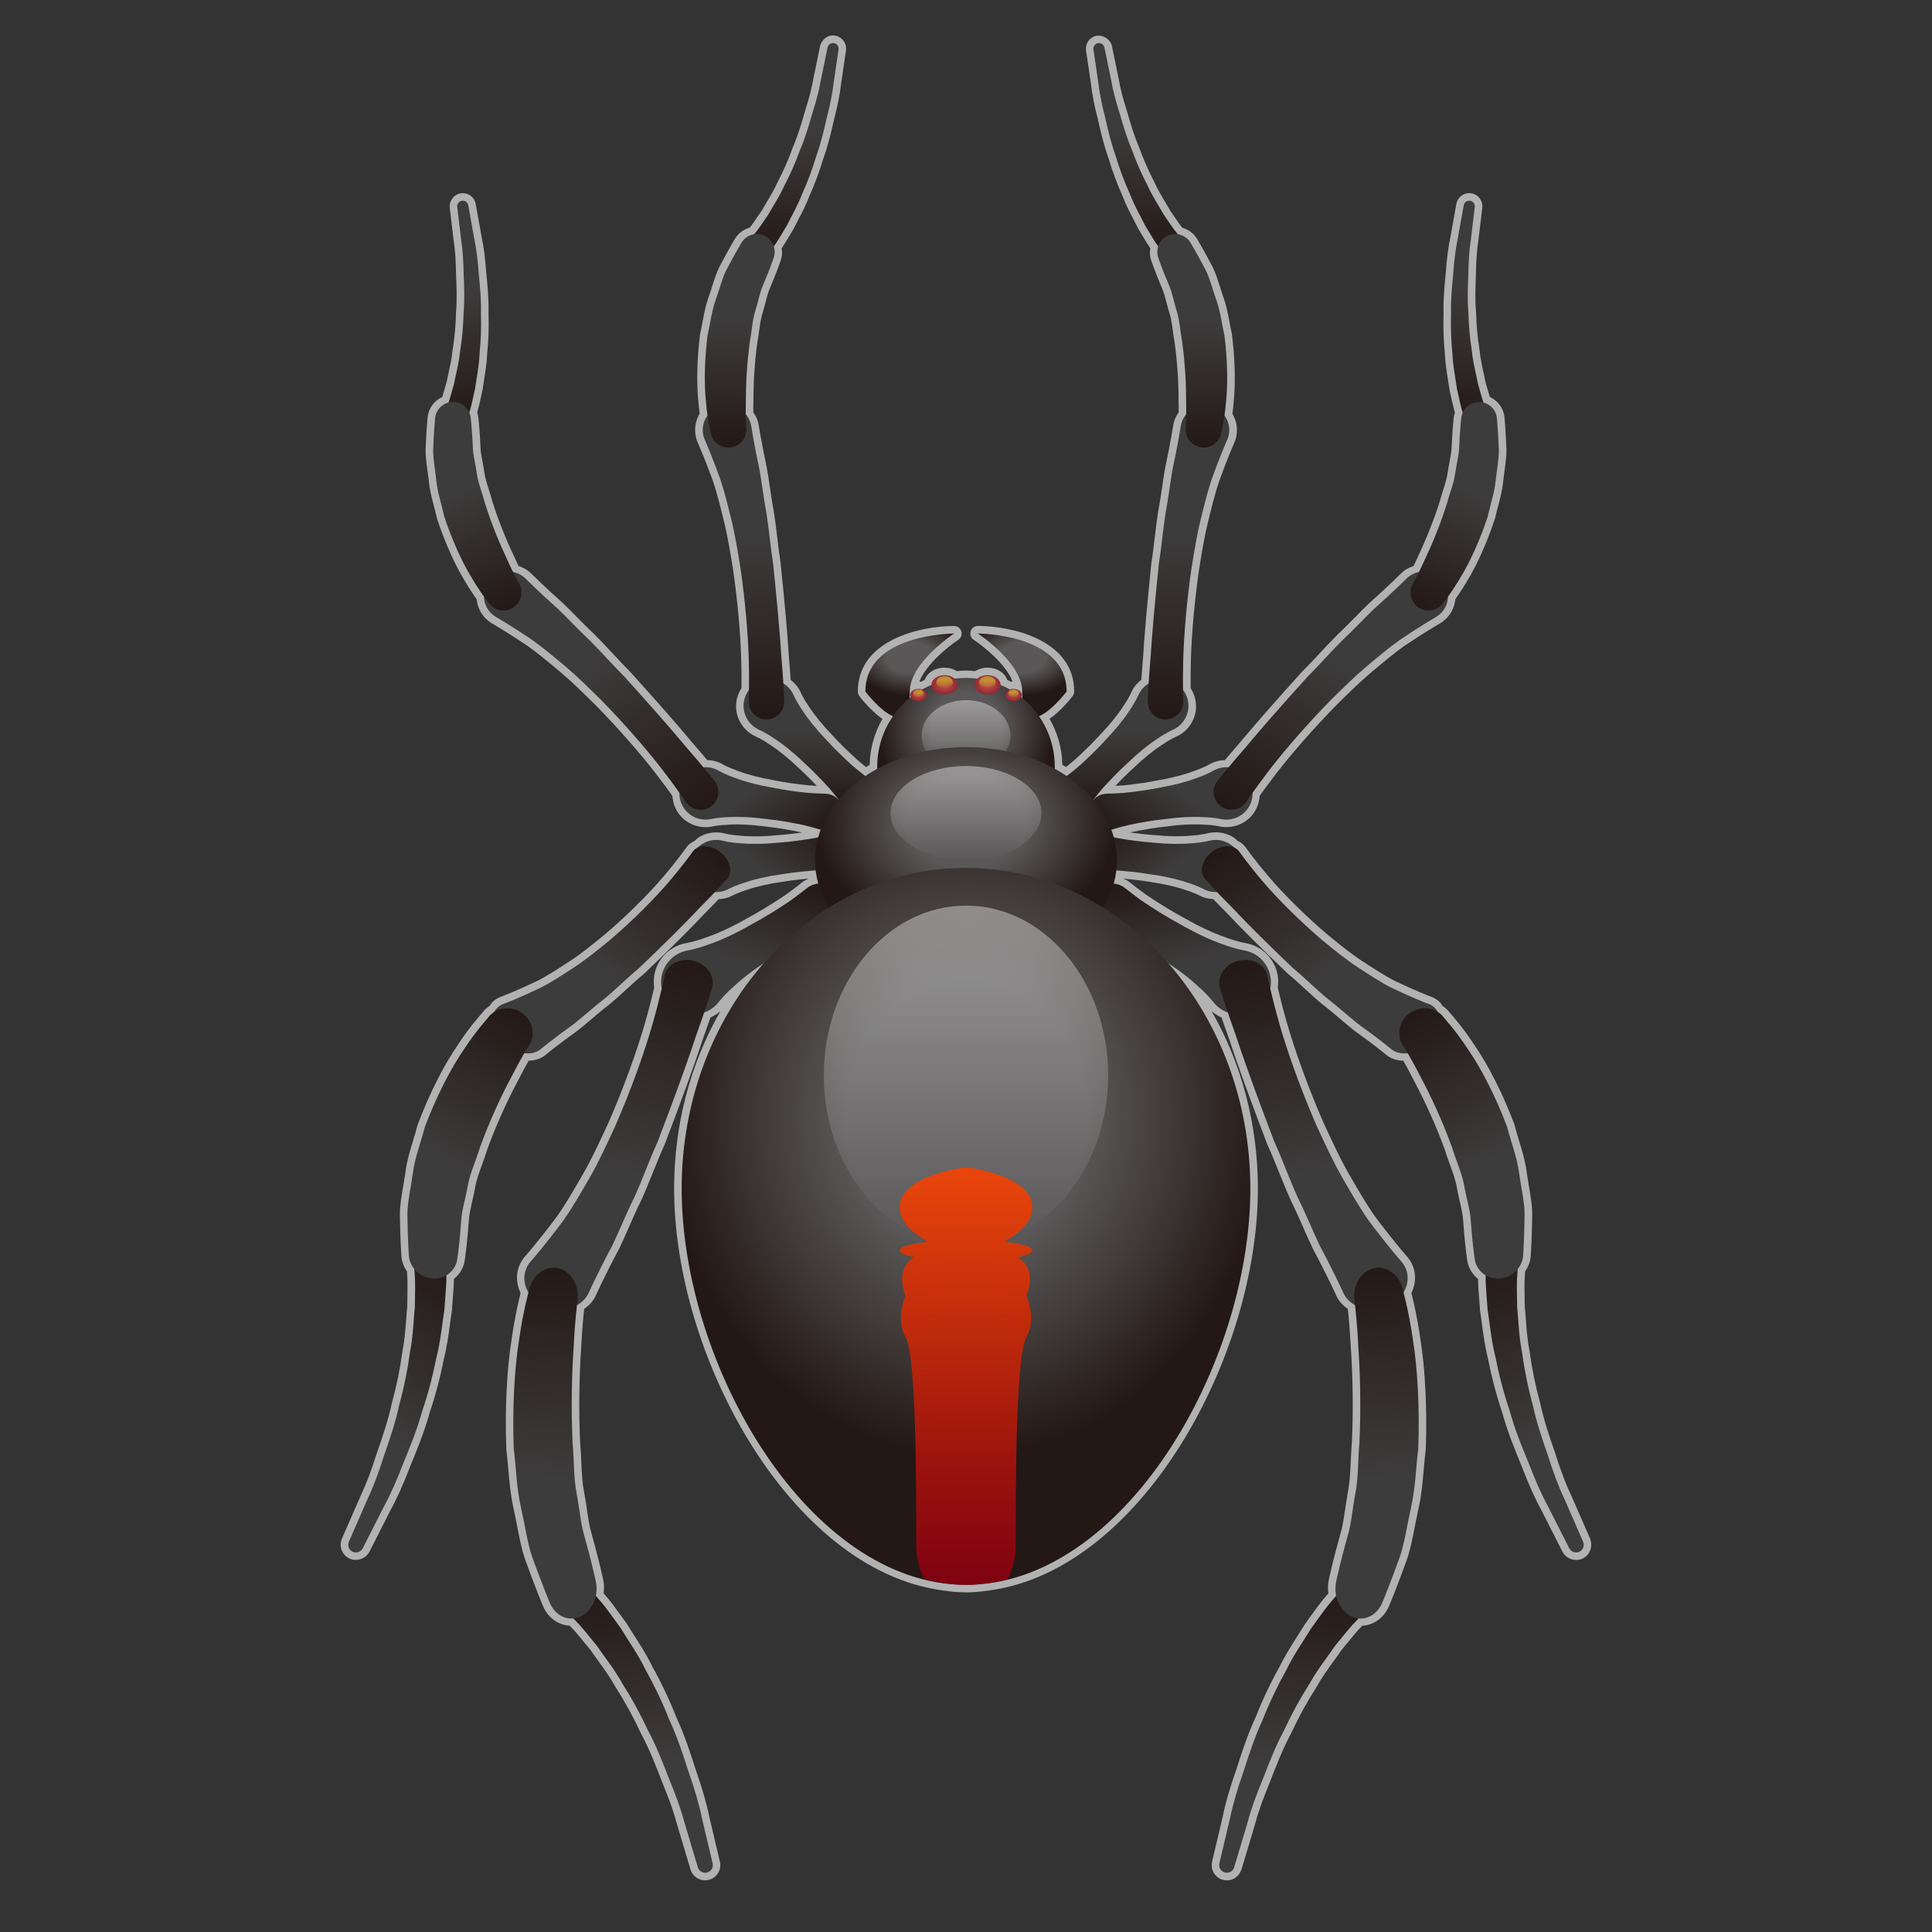 <?xml version="1.0" encoding="utf-8"?>
<!-- Generator: Adobe Illustrator 17.0.0, SVG Export Plug-In . SVG Version: 6.00 Build 0)  -->
<!DOCTYPE svg PUBLIC "-//W3C//DTD SVG 1.1//EN" "http://www.w3.org/Graphics/SVG/1.1/DTD/svg11.dtd">
<svg version="1.1" id="レイヤー_1" xmlns="http://www.w3.org/2000/svg" xmlns:xlink="http://www.w3.org/1999/xlink" x="0px"
	 y="0px" width="64px" height="64px" viewBox="0 0 64 64" style="enable-background:new 0 0 64 64;" xml:space="preserve">
<rect x="0" y="0" width="64" height="64" fill="#333333" stroke="none"/>
<path style="fill:#B2B2B3;" d="M52.665,50.95l-0.609-1.396
	c-0.177-0.365-0.352-0.826-0.539-1.417c-0.185-0.534-0.376-1.087-0.5-1.675
	c-0.153-0.553-0.27-1.119-0.348-1.7c-0.072-0.363-0.098-0.711-0.123-1.046
	c-0.012-0.154-0.022-0.302-0.036-0.418l-0.005-0.31
	c-0.005-0.294-0.01-0.547,0.008-0.725c0.002-0.055,0.005-0.104,0.008-0.146
	c0.109-0.158,0.173-0.334,0.186-0.511c0,0,0.04-0.549,0.05-1.392
	c-0.002-0.291-0.054-0.591-0.107-0.908c-0.027-0.159-0.056-0.324-0.078-0.494
	c-0.046-0.351-0.149-0.693-0.251-1.025c-0.052-0.171-0.104-0.344-0.157-0.546
	c-0.371-0.988-0.854-1.945-1.322-2.622c-0.345-0.529-0.668-0.903-0.805-1.061
	c-0.001-0.002-0.002-0.003-0.003-0.004c-0.07-0.094-0.156-0.173-0.255-0.237
	c-0.026-0.047-0.063-0.105-0.126-0.157c-0.071-0.06-0.151-0.106-0.239-0.141
	l-0.059-0.022c-0.005-0.001-0.484-0.184-1.156-0.506
	c-0.331-0.169-0.7-0.41-1.091-0.665c-0.355-0.233-0.716-0.526-1.064-0.81
	l-0.089-0.073c-0.718-0.614-1.423-1.312-1.936-1.913
	c-0.472-0.557-0.753-0.958-0.758-0.964c-0.063-0.089-0.152-0.161-0.265-0.211
	c-0.049-0.048-0.109-0.105-0.194-0.152c-0.247-0.132-0.544-0.168-0.813-0.096
	c-0.002,0-0.216,0.056-0.532,0.075c-0.33,0.032-0.754,0.027-1.194-0.017
	c-0.253-0.017-0.532-0.047-0.83-0.091c0.007-0.001,0.014-0.003,0.021-0.005
	c0.44-0.091,0.842-0.156,1.201-0.193c0.418-0.057,0.826-0.081,1.198-0.06
	c0.31,0.007,0.526,0.055,0.528,0.056c0.278,0.062,0.571,0.016,0.811-0.126
	c0.315-0.185,0.512-0.511,0.536-0.884c0.137-0.19,0.327-0.45,0.565-0.76
	c0.535-0.69,1.26-1.513,1.984-2.252l0.073-0.072
	c0.358-0.352,0.729-0.716,1.091-1.02c0.419-0.352,0.765-0.639,1.072-0.856
	c0.657-0.443,1.119-0.71,1.125-0.714l0.057-0.033
	c0.079-0.046,0.151-0.102,0.215-0.167c0.172-0.171,0.276-0.396,0.301-0.64
	c0.105-0.148,0.244-0.352,0.388-0.6c0.335-0.546,0.672-1.3,0.931-2.093
	c0.029-0.135,0.064-0.268,0.1-0.399c0.067-0.258,0.138-0.525,0.164-0.796
	c0.013-0.129,0.03-0.254,0.047-0.376c0.033-0.246,0.065-0.478,0.061-0.707
	c-0.024-0.636-0.064-1.051-0.064-1.051c-0.029-0.299-0.215-0.552-0.486-0.676
	c-0.034-0.108-0.069-0.234-0.11-0.377l-0.03-0.104
	c-0.02-0.101-0.043-0.207-0.067-0.317c-0.053-0.237-0.106-0.481-0.134-0.761
	c-0.065-0.403-0.104-0.819-0.114-1.25C48.857,9.923,48.875,9.5,48.892,9.085
	c0.006-0.431,0.032-0.795,0.078-1.093l0.133-1.11
	c0.025-0.228-0.131-0.438-0.355-0.478c-0.015-0.002-0.062-0.007-0.077-0.007
	c-0.209,0-0.39,0.15-0.428,0.358L48.047,7.853
	c-0.068,0.314-0.118,0.7-0.153,1.172c-0.038,0.388-0.087,0.871-0.074,1.341
	c-0.016,0.455,0,0.915,0.044,1.353c0.013,0.314,0.062,0.611,0.104,0.873
	c0.018,0.108,0.035,0.213,0.052,0.335l0.048,0.215
	c0.045,0.202,0.084,0.378,0.128,0.527c-0.016,0.043-0.03,0.093-0.037,0.151
	l-0.012,0.111c0,0-0.037,0.354-0.06,0.879c-0.002,0.14-0.034,0.309-0.069,0.488
	c-0.021,0.115-0.044,0.234-0.062,0.358c-0.024,0.183-0.086,0.377-0.151,0.583
	c-0.04,0.125-0.08,0.251-0.109,0.365c-0.185,0.585-0.44,1.235-0.705,1.791
	c-0.062,0.14-0.117,0.256-0.166,0.357c-0.166,0.051-0.302,0.131-0.412,0.243
	c-0.005,0.004-0.422,0.422-1.065,0.995c-0.142,0.136-0.289,0.285-0.444,0.442
	c-0.188,0.191-0.387,0.393-0.605,0.599c-0.191,0.19-0.381,0.393-0.572,0.599
	c-0.191,0.205-0.385,0.413-0.596,0.623c-0.886,0.98-1.581,1.773-2.06,2.35
	c-0.196,0.223-0.359,0.415-0.496,0.578c-0.189,0.004-0.361,0.051-0.51,0.138
	c-0.002,0.001-0.195,0.112-0.495,0.216c-0.308,0.119-0.728,0.229-1.16,0.305
	c-0.351,0.072-0.753,0.132-1.188,0.176c-0.104,0.008-0.196,0.013-0.274,0.017
	c0.213-0.225,0.417-0.426,0.612-0.603c0.309-0.298,0.646-0.572,0.932-0.755
	c0.254-0.177,0.457-0.266,0.46-0.267c0.262-0.114,0.468-0.321,0.58-0.581
	c0.145-0.334,0.11-0.713-0.09-1.029c-0.002-0.234-0.003-0.556,0.008-0.948
	c0.024-0.875,0.124-1.966,0.271-2.989l0.024-0.15
	c0.079-0.479,0.161-0.974,0.271-1.417c0.13-0.529,0.238-0.963,0.36-1.325
	c0.269-0.747,0.482-1.234,0.484-1.239l0.027-0.061
	c0.036-0.083,0.062-0.171,0.075-0.262c0.038-0.246-0.011-0.491-0.137-0.702
	c0.016-0.113,0.029-0.234,0.04-0.363c0.067-0.632,0.048-1.458-0.059-2.289
	c-0.03-0.132-0.055-0.266-0.08-0.397c-0.05-0.264-0.101-0.537-0.194-0.796
	c-0.044-0.123-0.082-0.244-0.119-0.36c-0.075-0.236-0.146-0.459-0.248-0.664
	c-0.295-0.564-0.509-0.921-0.509-0.921c-0.107-0.179-0.282-0.31-0.489-0.369
	c-0.078-0.092-0.174-0.234-0.286-0.4L38.766,6.979
	c-0.051-0.091-0.107-0.186-0.167-0.285c-0.124-0.206-0.252-0.419-0.365-0.674
	c-0.19-0.362-0.357-0.745-0.504-1.15c-0.171-0.396-0.291-0.815-0.399-1.192
	c-0.134-0.418-0.223-0.763-0.272-1.062l-0.226-1.092
	c-0.043-0.212-0.269-0.361-0.489-0.342c-0.237,0.035-0.401,0.256-0.367,0.494
	l0.162,1.101c0.035,0.322,0.109,0.704,0.226,1.16
	c0.087,0.382,0.195,0.857,0.354,1.297C36.85,5.673,37.01,6.104,37.188,6.5
	c0.111,0.292,0.25,0.557,0.372,0.791c0.053,0.1,0.103,0.195,0.158,0.307
	l0.118,0.196c0.099,0.165,0.186,0.309,0.269,0.431
	c-0.024,0.14-0.015,0.273,0.029,0.399l0.037,0.106c0,0,0.118,0.337,0.324,0.82
	c0.057,0.126,0.1,0.292,0.146,0.466c0.029,0.115,0.061,0.233,0.098,0.354
	c0.057,0.175,0.084,0.376,0.113,0.589c0.018,0.131,0.035,0.263,0.058,0.379
	c0.085,0.611,0.133,1.308,0.132,1.92c0.004,0.155,0.004,0.286,0.003,0.4
	c-0.098,0.138-0.156,0.277-0.179,0.424c-0.001,0.006-0.091,0.59-0.272,1.432
	c-0.033,0.188-0.062,0.389-0.094,0.601c-0.04,0.27-0.082,0.557-0.139,0.86
	c-0.042,0.265-0.074,0.54-0.107,0.818c-0.033,0.279-0.066,0.562-0.113,0.856
	c-0.137,1.326-0.229,2.375-0.274,3.114c-0.026,0.295-0.045,0.546-0.06,0.759
	c-0.152,0.117-0.261,0.253-0.33,0.413c-0.001,0.002-0.09,0.205-0.272,0.467
	c-0.177,0.277-0.45,0.614-0.756,0.93c-0.237,0.262-0.526,0.548-0.854,0.843
	c-0.113,0.097-0.211,0.176-0.283,0.233c-0.04-0.025-0.08-0.05-0.121-0.075
	c-0.01-0.537-0.155-1.057-0.423-1.521c0.378-0.258,0.719-0.693,0.764-0.752
	c0.033-0.044,0.052-0.097,0.052-0.152c0-1.719-2.087-2.173-3.191-2.173
	c-0.11,0-0.208,0.073-0.24,0.179c-0.031,0.106,0.01,0.22,0.103,0.281
	c0.316,0.207,1.054,0.793,1.286,1.376C33.52,22.574,33.5,22.577,33.481,22.582
	c-0.039-0.022-0.077-0.045-0.117-0.065c-0.083-0.234-0.341-0.4-0.654-0.4
	c-0.15,0-0.292,0.041-0.409,0.116c-0.198-0.027-0.405-0.027-0.604,0
	c-0.117-0.076-0.258-0.116-0.409-0.116c-0.313,0-0.57,0.166-0.654,0.4
	c-0.039,0.021-0.078,0.042-0.116,0.065c-0.019-0.004-0.039-0.008-0.061-0.009
	c0.232-0.583,0.97-1.169,1.286-1.377c0.093-0.061,0.134-0.174,0.103-0.28
	c-0.031-0.106-0.129-0.179-0.239-0.179c-1.104,0-3.191,0.454-3.191,2.173
	c0,0.055,0.018,0.109,0.052,0.152c0.045,0.059,0.386,0.494,0.764,0.752
	c-0.268,0.465-0.413,0.985-0.423,1.521c-0.041,0.024-0.081,0.049-0.121,0.075
	c-0.071-0.057-0.167-0.134-0.277-0.229c-0.332-0.299-0.621-0.584-0.865-0.854
	c-0.298-0.309-0.572-0.646-0.756-0.932c-0.177-0.254-0.266-0.457-0.267-0.458
	c-0.069-0.161-0.178-0.297-0.331-0.414c-0.014-0.213-0.032-0.462-0.058-0.752
	c-0.045-0.748-0.136-1.769-0.277-3.134c-0.045-0.281-0.078-0.564-0.111-0.843
	c-0.033-0.279-0.065-0.553-0.109-0.825c-0.055-0.293-0.097-0.578-0.136-0.847
	c-0.032-0.214-0.062-0.417-0.097-0.616c-0.179-0.833-0.27-1.417-0.271-1.422
	c-0.022-0.148-0.081-0.288-0.178-0.425c-0.001-0.115-0.001-0.246,0.003-0.407
	c-0.001-0.608,0.047-1.306,0.129-1.901c0.025-0.129,0.043-0.262,0.061-0.393
	c0.029-0.213,0.056-0.414,0.113-0.59c0.037-0.12,0.068-0.239,0.098-0.354
	c0.045-0.174,0.088-0.339,0.147-0.47c0.204-0.478,0.321-0.815,0.321-0.815
	l0.037-0.106c0.044-0.126,0.054-0.26,0.03-0.399
	c0.084-0.124,0.173-0.271,0.274-0.44l0.123-0.207
	c0.045-0.092,0.095-0.187,0.146-0.286c0.123-0.234,0.262-0.499,0.367-0.778
	c0.185-0.409,0.345-0.841,0.472-1.268c0.166-0.457,0.272-0.93,0.357-1.303
	c0.118-0.46,0.193-0.842,0.228-1.158l0.163-1.111
	c0.034-0.237-0.131-0.458-0.367-0.493c-0.224-0.039-0.446,0.128-0.493,0.358
	l-0.224,1.085c-0.049,0.29-0.138,0.635-0.273,1.06
	c-0.107,0.372-0.229,0.793-0.403,1.199c-0.141,0.393-0.309,0.775-0.505,1.151
	c-0.107,0.241-0.236,0.456-0.36,0.663c-0.059,0.098-0.114,0.191-0.152,0.261
	l-0.134,0.195c-0.109,0.161-0.203,0.3-0.279,0.39
	c-0.208,0.059-0.382,0.19-0.489,0.369c0,0-0.214,0.357-0.511,0.925
	c-0.101,0.201-0.171,0.424-0.246,0.66c-0.037,0.117-0.076,0.238-0.119,0.359
	c-0.093,0.258-0.144,0.53-0.194,0.793c-0.025,0.133-0.05,0.268-0.085,0.426
	c-0.102,0.805-0.121,1.631-0.053,2.258c0.011,0.134,0.025,0.257,0.04,0.37
	c-0.126,0.211-0.175,0.456-0.137,0.701c0.014,0.091,0.039,0.179,0.076,0.263
	l0.026,0.06c0.002,0.005,0.216,0.493,0.484,1.234
	c0.131,0.391,0.254,0.889,0.362,1.33c0.111,0.452,0.194,0.957,0.274,1.445
	l0.02,0.118c0.148,1.023,0.248,2.115,0.272,2.995
	c0.011,0.392,0.01,0.713,0.008,0.948c-0.2,0.316-0.234,0.695-0.09,1.03
	c0.113,0.26,0.319,0.466,0.581,0.581c0.002,0,0.205,0.09,0.467,0.272
	c0.278,0.178,0.615,0.452,0.93,0.756c0.193,0.175,0.397,0.376,0.606,0.597
	c-0.077-0.004-0.167-0.009-0.268-0.016c-0.441-0.045-0.843-0.105-1.202-0.179
	c-0.425-0.074-0.844-0.184-1.16-0.306c-0.292-0.101-0.485-0.212-0.486-0.213
	c-0.149-0.087-0.321-0.134-0.511-0.138c-0.137-0.163-0.299-0.354-0.491-0.573
	c-0.479-0.577-1.154-1.348-2.074-2.365c-0.203-0.201-0.397-0.41-0.588-0.616
	c-0.191-0.205-0.379-0.407-0.574-0.601c-0.218-0.205-0.419-0.409-0.609-0.602
	c-0.152-0.154-0.297-0.301-0.443-0.441c-0.637-0.566-1.055-0.984-1.059-0.988
	c-0.111-0.111-0.247-0.191-0.412-0.243c-0.049-0.102-0.105-0.219-0.169-0.363
	c-0.261-0.546-0.517-1.196-0.698-1.772c-0.033-0.127-0.074-0.254-0.114-0.38
	c-0.065-0.205-0.127-0.398-0.151-0.582c-0.018-0.123-0.041-0.244-0.063-0.36
	c-0.034-0.178-0.066-0.345-0.068-0.49c-0.021-0.519-0.06-0.873-0.06-0.873
	l-0.012-0.114c-0.006-0.056-0.021-0.105-0.036-0.149
	c0.043-0.149,0.083-0.324,0.127-0.526l0.052-0.237
	c0.013-0.102,0.031-0.208,0.048-0.319c0.042-0.26,0.09-0.555,0.102-0.853
	c0.046-0.451,0.061-0.911,0.046-1.352c0.012-0.481-0.037-0.966-0.075-1.349
	c-0.034-0.472-0.084-0.858-0.151-1.17l-0.198-1.105
	c-0.037-0.208-0.217-0.358-0.428-0.358c-0.014,0-0.062,0.004-0.076,0.007
	c-0.226,0.04-0.383,0.25-0.354,0.496L15.031,8.002
	c0.046,0.291,0.071,0.645,0.077,1.091c0.016,0.364,0.035,0.818-0.002,1.266
	c-0.009,0.416-0.047,0.832-0.115,1.251c-0.025,0.264-0.08,0.508-0.132,0.745
	c-0.024,0.11-0.048,0.216-0.062,0.294l-0.045,0.156
	c-0.037,0.13-0.07,0.247-0.102,0.347c-0.271,0.124-0.457,0.377-0.486,0.676
	c0,0-0.04,0.415-0.065,1.055c-0.004,0.224,0.027,0.456,0.061,0.701
	c0.017,0.122,0.034,0.248,0.047,0.376c0.027,0.272,0.097,0.539,0.165,0.797
	c0.035,0.132,0.07,0.265,0.106,0.425c0.253,0.77,0.589,1.523,0.92,2.062
	c0.121,0.208,0.252,0.412,0.392,0.606c0.024,0.244,0.129,0.468,0.3,0.64
	c0.064,0.064,0.137,0.121,0.216,0.167l0.058,0.033
	c0.004,0.003,0.465,0.27,1.119,0.711c0.329,0.231,0.709,0.55,1.078,0.859
	c0.359,0.301,0.727,0.663,1.083,1.013l0.077,0.075
	c0.726,0.741,1.45,1.563,1.987,2.255c0.24,0.311,0.43,0.57,0.566,0.761
	c0.025,0.374,0.221,0.7,0.535,0.884c0.243,0.142,0.538,0.188,0.812,0.126
	c0.002-0,0.219-0.048,0.537-0.056c0.33-0.021,0.769,0.002,1.197,0.061
	c0.352,0.037,0.753,0.102,1.185,0.191c0.01,0.002,0.019,0.004,0.028,0.007
	c-0.301,0.044-0.581,0.074-0.837,0.092c-0.425,0.043-0.845,0.05-1.195,0.016
	c-0.308-0.019-0.521-0.074-0.523-0.074c-0.271-0.072-0.567-0.037-0.814,0.096
	c-0.074,0.04-0.13,0.09-0.194,0.151c-0.113,0.051-0.202,0.123-0.266,0.213
	c-0.002,0.004-0.284,0.405-0.756,0.961c-0.514,0.602-1.219,1.3-1.931,1.909
	l-0.088,0.072c-0.35,0.285-0.712,0.58-1.07,0.814
	c-0.371,0.242-0.753,0.493-1.085,0.662c-0.676,0.325-1.156,0.508-1.161,0.509
	l-0.061,0.023c-0.087,0.033-0.168,0.081-0.236,0.139
	c-0.058,0.047-0.093,0.1-0.127,0.158c-0.101,0.065-0.186,0.146-0.255,0.238
	c-0.007,0.01-0.014,0.021-0.02,0.031l-0.004-0.003
	c-0.107,0.124-0.434,0.5-0.779,1.029c-0.471,0.683-0.954,1.64-1.333,2.653
	c-0.045,0.175-0.097,0.347-0.149,0.518c-0.102,0.332-0.206,0.676-0.251,1.027
	c-0.023,0.169-0.051,0.332-0.078,0.49c-0.054,0.319-0.106,0.621-0.108,0.918
	c0.01,0.838,0.049,1.387,0.049,1.387c0.012,0.177,0.076,0.352,0.186,0.51
	c0.003,0.046,0.006,0.099,0.009,0.165C13.504,42.439,13.5,42.688,13.495,42.975
	l-0.003,0.301c-0.015,0.141-0.026,0.29-0.038,0.446
	c-0.025,0.334-0.051,0.68-0.125,1.057c-0.075,0.562-0.19,1.128-0.348,1.699
	c-0.124,0.584-0.322,1.156-0.5,1.667c-0.183,0.579-0.358,1.04-0.54,1.419
	l-0.615,1.407C11.221,51.215,11.324,51.5,11.562,51.621
	c0.241,0.123,0.555,0.02,0.678-0.221l0.695-1.371
	c0.216-0.393,0.433-0.876,0.66-1.473c0.216-0.525,0.462-1.12,0.629-1.732
	c0.2-0.593,0.361-1.2,0.476-1.792c0.105-0.412,0.16-0.816,0.207-1.174
	c0.021-0.153,0.04-0.302,0.065-0.464l0.022-0.297
	c0.021-0.273,0.039-0.518,0.042-0.731c0.199-0.157,0.325-0.375,0.36-0.624
	l0.021-0.146c0,0,0.064-0.462,0.112-1.147c0.009-0.188,0.059-0.409,0.112-0.643
	c0.035-0.15,0.07-0.307,0.099-0.469c0.041-0.243,0.132-0.495,0.23-0.762
	c0.059-0.161,0.118-0.323,0.163-0.475c0.273-0.757,0.646-1.594,1.026-2.303
	c0.142-0.28,0.261-0.499,0.354-0.661c0.224-0.005,0.419-0.072,0.567-0.196
	c0.004-0.003,0.417-0.349,1.066-0.809c0.139-0.109,0.283-0.231,0.433-0.359
	c0.188-0.161,0.389-0.331,0.613-0.503c0.191-0.158,0.378-0.329,0.568-0.503
	c0.188-0.172,0.377-0.346,0.591-0.523c0.892-0.853,1.553-1.511,2.016-2.006
	c0.171-0.17,0.314-0.319,0.439-0.45c0.169-0.007,0.317-0.046,0.451-0.118
	c0.002-0.001,0.197-0.104,0.5-0.197c0.311-0.107,0.733-0.202,1.165-0.261
	c0.26-0.044,0.546-0.079,0.868-0.107c-0.087,0.035-0.167,0.082-0.237,0.139
	c-0.003,0.003-0.212,0.175-0.534,0.404c-0.458,0.308-0.886,0.568-1.281,0.779
	c-0.46,0.265-0.948,0.493-1.347,0.627c-0.362,0.137-0.636,0.184-0.638,0.184
	c-0.332,0.055-0.627,0.232-0.831,0.498c-0.214,0.279-0.302,0.626-0.251,0.983
	c-0.064,0.274-0.161,0.663-0.293,1.13c-0.285,1-0.732,2.222-1.223,3.346
	l-0.066,0.142c-0.247,0.532-0.502,1.083-0.779,1.562
	c-0.287,0.496-0.583,1.01-0.864,1.404c-0.574,0.768-1.001,1.259-1.004,1.262
	L17.388,41.625c-0.071,0.083-0.13,0.175-0.173,0.272
	c-0.131,0.291-0.119,0.626,0.031,0.934c-0.059,0.234-0.195,0.797-0.295,1.516
	c-0.163,1.015-0.229,2.346-0.178,3.674c0.028,0.224,0.048,0.448,0.067,0.671
	c0.038,0.426,0.077,0.865,0.172,1.279c0.046,0.206,0.085,0.407,0.123,0.603
	c0.075,0.386,0.146,0.75,0.258,1.079c0.335,0.93,0.589,1.536,0.591,1.542
	c0.163,0.389,0.5,0.636,0.887,0.657l0.045,0.048
	c0.113,0.108,0.27,0.301,0.451,0.522l0.192,0.233
	c0.08,0.117,0.167,0.238,0.259,0.364c0.197,0.271,0.4,0.553,0.587,0.889
	c0.305,0.478,0.583,0.985,0.832,1.522c0.284,0.528,0.5,1.092,0.694,1.596
	c0.234,0.559,0.398,1.024,0.504,1.431l0.439,1.473
	c0.063,0.211,0.262,0.358,0.482,0.358c0.02,0,0.098-0.009,0.116-0.014
	c0.131-0.03,0.243-0.11,0.313-0.226c0.071-0.114,0.093-0.249,0.062-0.381
	l-0.354-1.496c-0.088-0.436-0.235-0.945-0.447-1.551
	c-0.173-0.539-0.369-1.149-0.639-1.729c-0.229-0.58-0.498-1.148-0.794-1.677
	c-0.187-0.385-0.408-0.73-0.604-1.036c-0.082-0.128-0.161-0.251-0.245-0.389
	L20.578,53.531c-0.198-0.274-0.37-0.512-0.528-0.686
	c-0.021-0.025-0.038-0.046-0.055-0.065c0.022-0.162,0.018-0.311-0.014-0.451
	l-0.039-0.177c0,0-0.123-0.556-0.347-1.353c-0.069-0.226-0.11-0.507-0.154-0.805
	c-0.028-0.187-0.056-0.381-0.094-0.577c-0.06-0.306-0.075-0.645-0.091-1.003
	c-0.009-0.213-0.019-0.427-0.038-0.626c-0.048-1.007-0.035-2.158,0.036-3.165
	c0.03-0.61,0.072-1.038,0.098-1.265c0.18-0.124,0.306-0.269,0.383-0.44
	c0.003-0.007,0.292-0.648,0.776-1.555c0.099-0.206,0.197-0.43,0.301-0.665
	c0.13-0.296,0.268-0.609,0.43-0.937c0.132-0.29,0.255-0.595,0.379-0.903
	c0.125-0.31,0.251-0.624,0.397-0.947c0.565-1.478,0.991-2.653,1.264-3.485
	c0.096-0.268,0.18-0.508,0.251-0.719c0.127-0.058,0.237-0.127,0.331-0.209
	c-0.998,1.739-1.533,3.765-1.533,5.876c0,5.597,3.879,12.629,8.875,13.307
	c0.587,0.092,1.007,0.091,1.584,0.001c5-0.679,8.879-7.711,8.879-13.308
	c0-2.112-0.535-4.138-1.533-5.877c0.094,0.083,0.203,0.152,0.331,0.21
	c0.071,0.211,0.154,0.45,0.249,0.712c0.277,0.846,0.703,2.021,1.272,3.507
	c0.141,0.308,0.266,0.621,0.39,0.929c0.125,0.311,0.248,0.616,0.384,0.914
	c0.156,0.317,0.294,0.629,0.423,0.922c0.104,0.238,0.204,0.464,0.31,0.683
	c0.479,0.896,0.768,1.538,0.771,1.545c0.077,0.172,0.203,0.317,0.383,0.44
	c0.024,0.215,0.066,0.649,0.098,1.27c0.07,0.995,0.084,2.146,0.036,3.149
	c-0.019,0.208-0.028,0.421-0.038,0.631c-0.016,0.361-0.031,0.702-0.093,1.011
	c-0.036,0.194-0.064,0.388-0.092,0.575c-0.044,0.298-0.086,0.579-0.155,0.81
	c-0.225,0.792-0.347,1.348-0.347,1.348l-0.039,0.177
	c-0.031,0.142-0.035,0.29-0.014,0.451c-0.016,0.017-0.031,0.035-0.049,0.057
	c-0.166,0.185-0.34,0.425-0.54,0.702l-0.194,0.271
	c-0.073,0.12-0.153,0.245-0.236,0.375c-0.194,0.305-0.415,0.649-0.594,1.019
	c-0.304,0.542-0.573,1.11-0.795,1.676c-0.276,0.593-0.472,1.203-0.642,1.735
	c-0.215,0.608-0.361,1.118-0.448,1.55l-0.355,1.504
	c-0.063,0.271,0.104,0.543,0.375,0.606c0.019,0.005,0.098,0.014,0.116,0.014
	c0.222,0,0.42-0.147,0.489-0.381l0.436-1.458
	c0.104-0.397,0.268-0.863,0.504-1.43c0.191-0.497,0.408-1.061,0.698-1.603
	c0.243-0.524,0.521-1.032,0.834-1.522c0.18-0.324,0.384-0.605,0.581-0.878
	c0.091-0.125,0.178-0.245,0.242-0.343l0.196-0.239
	c0.186-0.228,0.346-0.424,0.476-0.551c0.01-0.011,0.02-0.021,0.029-0.032
	c0.388-0.021,0.726-0.269,0.889-0.657c0.003-0.006,0.257-0.612,0.593-1.546
	c0.111-0.327,0.183-0.694,0.258-1.082c0.038-0.193,0.076-0.393,0.122-0.595
	c0.095-0.415,0.134-0.855,0.172-1.282c0.02-0.222,0.039-0.445,0.069-0.691
	c0.048-1.307-0.018-2.638-0.18-3.646c-0.097-0.7-0.227-1.245-0.296-1.521
	c0.149-0.307,0.162-0.643,0.032-0.932c-0.043-0.097-0.102-0.189-0.176-0.276
	l-0.052-0.058c-0.004-0.005-0.432-0.496-1.002-1.26
	c-0.285-0.398-0.581-0.912-0.867-1.408c-0.28-0.483-0.537-1.038-0.785-1.574
	l-0.058-0.124c-0.494-1.131-0.94-2.353-1.226-3.352
	c-0.133-0.468-0.229-0.856-0.293-1.13c0.051-0.357-0.038-0.705-0.252-0.982
	c-0.203-0.266-0.498-0.443-0.83-0.499c-0.003-0-0.276-0.047-0.646-0.187
	c-0.391-0.132-0.878-0.359-1.346-0.628c-0.387-0.207-0.815-0.467-1.268-0.771
	c-0.327-0.232-0.535-0.405-0.54-0.408c-0.07-0.058-0.149-0.104-0.236-0.139
	c0.322,0.028,0.61,0.064,0.876,0.108c0.424,0.058,0.846,0.153,1.166,0.263
	c0.295,0.089,0.489,0.193,0.491,0.194c0.125,0.066,0.261,0.104,0.448,0.115
	c0.126,0.132,0.269,0.28,0.437,0.446c0.467,0.5,1.146,1.177,2.035,2.025
	c0.199,0.165,0.389,0.338,0.575,0.51c0.19,0.174,0.378,0.347,0.576,0.51
	c0.217,0.166,0.416,0.336,0.604,0.496c0.151,0.129,0.296,0.251,0.445,0.369
	c0.639,0.452,1.052,0.798,1.057,0.801c0.148,0.124,0.344,0.191,0.567,0.196
	c0.093,0.162,0.213,0.382,0.356,0.667c0.378,0.704,0.751,1.541,1.02,2.284
	c0.05,0.164,0.108,0.328,0.168,0.49c0.097,0.266,0.188,0.517,0.229,0.761
	c0.028,0.16,0.063,0.316,0.098,0.467c0.054,0.233,0.104,0.454,0.113,0.649
	c0.047,0.679,0.111,1.141,0.111,1.141l0.021,0.146
	c0.034,0.245,0.163,0.466,0.36,0.624c0.003,0.216,0.021,0.463,0.043,0.74
	l0.023,0.311c0.022,0.139,0.042,0.285,0.062,0.438
	c0.047,0.358,0.101,0.765,0.204,1.163c0.117,0.605,0.278,1.213,0.474,1.793
	c0.17,0.618,0.416,1.217,0.631,1.739c0.231,0.606,0.448,1.091,0.659,1.473
	l0.699,1.378c0.121,0.239,0.43,0.346,0.68,0.221
	C52.676,51.5,52.778,51.215,52.665,50.95z"/>
<g>
	<g>
		
			<linearGradient id="SVGID_1_" gradientUnits="userSpaceOnUse" x1="37.221" y1="28.079" x2="37.221" y2="34.654" gradientTransform="matrix(1 0 0 0.654 0 4.154)">
			<stop  offset="0.4" style="stop-color:#3D3C3C"/>
			<stop  offset="1" style="stop-color:#231815"/>
		</linearGradient>
		<path style="fill:url(#SVGID_1_);" d="M35.317,25.721c0,0,0.182-0.135,0.439-0.353
			c0.25-0.226,0.576-0.533,0.877-0.866c0.311-0.323,0.595-0.673,0.781-0.963
			c0.195-0.281,0.291-0.502,0.291-0.502c0.191-0.44,0.702-0.642,1.141-0.451
			c0.44,0.191,0.642,0.702,0.451,1.141c-0.091,0.21-0.257,0.366-0.451,0.451
			c0,0-0.221,0.096-0.502,0.291c-0.29,0.186-0.64,0.47-0.963,0.781
			c-0.333,0.301-0.641,0.627-0.866,0.877c-0.219,0.257-0.353,0.439-0.353,0.439
			c-0.198,0.269-0.577,0.326-0.846,0.128s-0.326-0.577-0.128-0.846
			C35.226,25.799,35.271,25.756,35.317,25.721z"/>
		
			<linearGradient id="SVGID_2_" gradientUnits="userSpaceOnUse" x1="39.37" y1="14.195" x2="39.37" y2="30.098" gradientTransform="matrix(1 0 0 0.654 0 4.154)">
			<stop  offset="0.4" style="stop-color:#3D3C3C"/>
			<stop  offset="1" style="stop-color:#231815"/>
		</linearGradient>
		<path style="fill:url(#SVGID_2_);" d="M38.019,23.208c0,0,0.021-0.574,0.095-1.422
			c0.052-0.85,0.157-1.979,0.275-3.11c0.089-0.563,0.135-1.131,0.219-1.661
			c0.099-0.528,0.156-1.028,0.232-1.456c0.184-0.851,0.273-1.438,0.273-1.438
			c0.068-0.442,0.481-0.745,0.922-0.677s0.745,0.481,0.677,0.922
			c-0.011,0.07-0.03,0.137-0.057,0.2l-0.027,0.06c0,0-0.216,0.491-0.491,1.255
			c-0.13,0.386-0.246,0.852-0.368,1.35c-0.123,0.499-0.209,1.044-0.298,1.587
			c-0.158,1.092-0.251,2.195-0.275,3.023c-0.022,0.83,0.002,1.376,0.002,1.376
			c0.014,0.326-0.239,0.601-0.564,0.614s-0.601-0.239-0.614-0.564
			c-0.001-0.015-0.001-0.03-0-0.045L38.019,23.208z"/>
		<linearGradient id="SVGID_3_" gradientUnits="userSpaceOnUse" x1="37.749" y1="1.224" x2="37.749" y2="8.584">
			<stop  offset="0.4" style="stop-color:#3D3C3C"/>
			<stop  offset="1" style="stop-color:#231815"/>
		</linearGradient>
		<path style="fill:url(#SVGID_3_);" d="M38.578,8.447c0,0-0.068-0.079-0.193-0.26
			c-0.133-0.176-0.272-0.422-0.453-0.72c-0.151-0.309-0.358-0.656-0.51-1.056
			c-0.176-0.39-0.336-0.816-0.465-1.25c-0.155-0.427-0.256-0.867-0.35-1.28
			c-0.105-0.41-0.185-0.795-0.222-1.132c-0.098-0.667-0.163-1.111-0.163-1.111
			c-0.015-0.101,0.055-0.195,0.156-0.21c0.097-0.014,0.188,0.05,0.208,0.145
			l0.003,0.016c0,0,0.089,0.431,0.222,1.077c0.055,0.325,0.155,0.696,0.279,1.087
			c0.114,0.394,0.235,0.814,0.408,1.215c0.148,0.411,0.323,0.807,0.512,1.167
			c0.166,0.372,0.379,0.683,0.535,0.965c0.18,0.261,0.329,0.492,0.44,0.619
			c0.103,0.135,0.184,0.221,0.184,0.221c0.148,0.157,0.141,0.404-0.016,0.551
			s-0.404,0.141-0.551-0.016c-0.004-0.004-0.008-0.009-0.012-0.013L38.578,8.447z"
			/>
		<linearGradient id="SVGID_4_" gradientUnits="userSpaceOnUse" x1="39.495" y1="7.634" x2="39.495" y2="14.936">
			<stop  offset="0.4" style="stop-color:#3D3C3C"/>
			<stop  offset="1" style="stop-color:#231815"/>
		</linearGradient>
		<path style="fill:url(#SVGID_4_);" d="M39.279,14.14c0.001-0.018,0.026-0.347,0.013-0.887
			c0.001-0.536-0.037-1.251-0.134-1.948c-0.065-0.342-0.081-0.703-0.18-1.011
			c-0.096-0.308-0.149-0.615-0.255-0.848c-0.199-0.469-0.315-0.799-0.315-0.799
			l-0.037-0.106c-0.108-0.309,0.055-0.647,0.364-0.755
			c0.27-0.095,0.563,0.019,0.704,0.255c0,0,0.211,0.353,0.502,0.909
			c0.14,0.28,0.224,0.628,0.353,0.993c0.132,0.365,0.175,0.768,0.267,1.166
			c0.102,0.804,0.117,1.608,0.052,2.206c-0.049,0.596-0.16,1.016-0.151,0.998
			c-0.047,0.327-0.351,0.554-0.678,0.506
			C39.458,14.771,39.232,14.467,39.279,14.14z"/>
	</g>
	<g>
		
			<linearGradient id="SVGID_5_" gradientUnits="userSpaceOnUse" x1="46" y1="26.463" x2="46" y2="33.038" gradientTransform="matrix(0.807 0.59 -0.386 0.528 13.196 -16.3)">
			<stop  offset="0.4" style="stop-color:#3D3C3C"/>
			<stop  offset="1" style="stop-color:#231815"/>
		</linearGradient>
		<path style="fill:url(#SVGID_5_);" d="M36.674,26.29c0,0,0.227-0.001,0.563-0.026
			c0.335-0.034,0.78-0.09,1.22-0.181c0.442-0.076,0.878-0.192,1.199-0.316
			c0.323-0.111,0.531-0.233,0.531-0.233c0.414-0.242,0.945-0.104,1.188,0.31
			c0.242,0.414,0.104,0.945-0.31,1.188c-0.197,0.116-0.424,0.144-0.631,0.098
			c0,0-0.235-0.053-0.577-0.062c-0.344-0.021-0.794,0.001-1.238,0.062
			c-0.447,0.046-0.888,0.128-1.217,0.197c-0.328,0.078-0.545,0.146-0.545,0.146
			c-0.319,0.1-0.658-0.078-0.758-0.396c-0.1-0.319,0.078-0.658,0.396-0.758
			C36.554,26.3,36.616,26.291,36.674,26.29z"/>
		
			<linearGradient id="SVGID_6_" gradientUnits="userSpaceOnUse" x1="48.15" y1="12.579" x2="48.15" y2="28.482" gradientTransform="matrix(0.807 0.59 -0.386 0.528 13.196 -16.3)">
			<stop  offset="0.4" style="stop-color:#3D3C3C"/>
			<stop  offset="1" style="stop-color:#231815"/>
		</linearGradient>
		<path style="fill:url(#SVGID_6_);" d="M40.338,25.858c0,0,0.356-0.451,0.916-1.091
			c0.544-0.655,1.295-1.504,2.058-2.348c0.404-0.401,0.776-0.833,1.158-1.211
			c0.392-0.368,0.733-0.738,1.047-1.038c0.651-0.578,1.07-0.999,1.07-0.999
			c0.315-0.316,0.828-0.317,1.144-0.002c0.316,0.315,0.317,0.828,0.002,1.144
			c-0.05,0.05-0.106,0.093-0.164,0.127l-0.057,0.033
			c0,0-0.464,0.268-1.138,0.723c-0.333,0.235-0.701,0.542-1.094,0.872
			c-0.393,0.33-0.785,0.719-1.178,1.104c-0.772,0.788-1.499,1.623-2.007,2.278
			c-0.507,0.657-0.811,1.112-0.811,1.112c-0.181,0.271-0.547,0.344-0.818,0.163
			c-0.271-0.181-0.344-0.547-0.163-0.818c0.008-0.013,0.017-0.025,0.026-0.036
			L40.338,25.858z"/>
		
			<linearGradient id="SVGID_7_" gradientUnits="userSpaceOnUse" x1="45.095" y1="0.448" x2="45.095" y2="7.807" gradientTransform="matrix(0.948 0.317 -0.317 0.948 7.438 -7.824)">
			<stop  offset="0.4" style="stop-color:#3D3C3C"/>
			<stop  offset="1" style="stop-color:#231815"/>
		</linearGradient>
		<path style="fill:url(#SVGID_7_);" d="M48.564,14.005c0,0-0.039-0.097-0.101-0.308
			c-0.071-0.209-0.124-0.486-0.201-0.826c-0.046-0.341-0.132-0.736-0.149-1.163
			c-0.043-0.426-0.06-0.88-0.045-1.333c-0.011-0.454,0.032-0.904,0.074-1.325
			c0.03-0.422,0.077-0.813,0.148-1.144c0.119-0.663,0.198-1.105,0.198-1.105
			c0.018-0.101,0.114-0.168,0.215-0.149c0.097,0.017,0.163,0.107,0.151,0.204
			l-0.002,0.016c0,0-0.052,0.437-0.131,1.092c-0.051,0.326-0.074,0.709-0.08,1.12
			c-0.017,0.41-0.035,0.847,0.002,1.282c0.01,0.436,0.051,0.868,0.116,1.269
			c0.039,0.405,0.143,0.768,0.202,1.084c0.088,0.305,0.156,0.571,0.221,0.727
			c0.055,0.16,0.104,0.268,0.104,0.268c0.09,0.195,0.005,0.427-0.19,0.518
			s-0.427,0.005-0.518-0.19c-0.002-0.005-0.005-0.011-0.007-0.016L48.564,14.005z"
			/>
		
			<linearGradient id="SVGID_8_" gradientUnits="userSpaceOnUse" x1="47.289" y1="6.733" x2="47.289" y2="14.034" gradientTransform="matrix(0.903 0.429 -0.429 0.903 9.982 -12.859)">
			<stop  offset="0.4" style="stop-color:#3D3C3C"/>
			<stop  offset="1" style="stop-color:#231815"/>
		</linearGradient>
		<path style="fill:url(#SVGID_8_);" d="M46.825,19.293c0.009-0.016,0.172-0.302,0.392-0.796
			c0.231-0.484,0.503-1.146,0.715-1.817c0.087-0.337,0.228-0.67,0.271-0.99
			c0.045-0.319,0.129-0.62,0.134-0.875c0.021-0.509,0.058-0.857,0.058-0.857
			l0.012-0.112c0.035-0.326,0.327-0.561,0.653-0.526
			c0.285,0.031,0.501,0.258,0.527,0.533c0,0,0.039,0.409,0.064,1.036
			c0.006,0.313-0.067,0.663-0.107,1.048c-0.038,0.387-0.172,0.769-0.259,1.168
			c-0.253,0.77-0.584,1.502-0.899,2.015c-0.3,0.518-0.58,0.849-0.564,0.837
			c-0.183,0.275-0.554,0.35-0.829,0.167C46.716,19.939,46.642,19.568,46.825,19.293z
			"/>
	</g>
	<g>
		
			<linearGradient id="SVGID_9_" gradientUnits="userSpaceOnUse" x1="42.79" y1="-13.515" x2="42.79" y2="-5.427" gradientTransform="matrix(0.97 -0.243 -0.159 -0.634 -3.892 35.78)">
			<stop  offset="0.4" style="stop-color:#3D3C3C"/>
			<stop  offset="1" style="stop-color:#231815"/>
		</linearGradient>
		<path style="fill:url(#SVGID_9_);" d="M36.533,30.697c0,0,0.258,0.106,0.63,0.29
			c0.366,0.194,0.847,0.464,1.306,0.772c0.468,0.292,0.911,0.625,1.22,0.915
			c0.317,0.277,0.497,0.512,0.497,0.512c0.359,0.468,1.029,0.556,1.497,0.197
			c0.468-0.359,0.556-1.029,0.197-1.497c-0.171-0.223-0.416-0.361-0.673-0.404
			c0,0-0.293-0.048-0.686-0.197c-0.401-0.135-0.904-0.369-1.382-0.644
			c-0.487-0.26-0.952-0.557-1.296-0.788c-0.338-0.241-0.553-0.418-0.553-0.418
			c-0.317-0.261-0.786-0.217-1.047,0.1s-0.217,0.786,0.1,1.047
			C36.4,30.63,36.466,30.669,36.533,30.697z"/>
		
			<linearGradient id="SVGID_10_" gradientUnits="userSpaceOnUse" x1="45.579" y1="-32.946" x2="45.579" y2="-11.062" gradientTransform="matrix(0.97 -0.243 -0.137 -0.546 -3.686 36.604)">
			<stop  offset="0.4" style="stop-color:#3D3C3C"/>
			<stop  offset="1" style="stop-color:#231815"/>
		</linearGradient>
		<path style="fill:url(#SVGID_10_);" d="M40.417,32.74c0,0,0.193,0.653,0.536,1.602
			c0.314,0.959,0.78,2.221,1.262,3.482c0.281,0.617,0.505,1.254,0.771,1.836
			c0.284,0.574,0.504,1.129,0.729,1.596c0.49,0.917,0.779,1.561,0.779,1.561
			c0.217,0.485,0.856,0.695,1.426,0.47c0.57-0.225,0.856-0.801,0.638-1.286
			c-0.035-0.077-0.08-0.148-0.134-0.21l-0.053-0.06
			c0,0-0.43-0.492-1.017-1.278c-0.285-0.4-0.573-0.897-0.88-1.428
			c-0.307-0.532-0.58-1.13-0.855-1.724c-0.525-1.202-0.967-2.438-1.237-3.383
			c-0.268-0.947-0.394-1.582-0.394-1.582c-0.075-0.379-0.492-0.61-0.93-0.517
			c-0.439,0.093-0.733,0.475-0.658,0.854c0.003,0.018,0.008,0.035,0.013,0.052
			L40.417,32.74z"/>
		
			<linearGradient id="SVGID_11_" gradientUnits="userSpaceOnUse" x1="41.186" y1="-34.336" x2="41.186" y2="-24.208" gradientTransform="matrix(0.996 0.087 0.087 -0.996 4.391 24.69)">
			<stop  offset="0.4" style="stop-color:#3D3C3C"/>
			<stop  offset="1" style="stop-color:#231815"/>
		</linearGradient>
		<path style="fill:url(#SVGID_11_);" d="M44.437,52.672c0,0-0.102,0.101-0.295,0.333
			c-0.204,0.225-0.423,0.545-0.707,0.933c-0.244,0.406-0.569,0.857-0.826,1.387
			c-0.288,0.514-0.558,1.078-0.787,1.659c-0.263,0.567-0.455,1.159-0.633,1.713
			c-0.193,0.55-0.348,1.068-0.44,1.525c-0.213,0.902-0.356,1.503-0.356,1.503
			c-0.032,0.137,0.052,0.274,0.189,0.306c0.132,0.031,0.264-0.046,0.302-0.174
			l0.006-0.022c0,0,0.173-0.58,0.433-1.45c0.114-0.439,0.295-0.935,0.513-1.457
			c0.203-0.527,0.42-1.088,0.705-1.617c0.252-0.545,0.54-1.068,0.841-1.539
			c0.272-0.49,0.601-0.892,0.849-1.258c0.278-0.336,0.509-0.635,0.677-0.797
			c0.157-0.173,0.278-0.281,0.278-0.281c0.221-0.197,0.241-0.536,0.044-0.758
			c-0.197-0.221-0.536-0.241-0.758-0.044c-0.006,0.005-0.012,0.011-0.018,0.016
			L44.437,52.672z"/>
		
			<linearGradient id="SVGID_12_" gradientUnits="userSpaceOnUse" x1="44.272" y1="-25.238" x2="44.272" y2="-15.19" gradientTransform="matrix(0.998 -0.069 -0.082 -1.185 -0.327 26.905)">
			<stop  offset="0.4" style="stop-color:#3D3C3C"/>
			<stop  offset="1" style="stop-color:#231815"/>
		</linearGradient>
		<path style="fill:url(#SVGID_12_);" d="M44.878,43.166c0.003,0.029,0.075,0.564,0.118,1.446
			c0.062,0.874,0.09,2.043,0.036,3.189c-0.051,0.563-0.032,1.154-0.133,1.665
			c-0.097,0.511-0.135,1.017-0.254,1.406c-0.221,0.783-0.342,1.333-0.342,1.333
			l-0.039,0.177c-0.114,0.514,0.148,1.05,0.585,1.197
			c0.382,0.128,0.771-0.084,0.938-0.483c0,0,0.25-0.595,0.587-1.53
			c0.16-0.47,0.236-1.046,0.373-1.652c0.14-0.608,0.153-1.269,0.235-1.926
			c0.049-1.32-0.021-2.633-0.177-3.602c-0.134-0.967-0.334-1.641-0.319-1.613
			c-0.102-0.529-0.544-0.87-0.988-0.761S44.776,42.637,44.878,43.166z"/>
	</g>
	<g>
		
			<linearGradient id="SVGID_13_" gradientUnits="userSpaceOnUse" x1="51.568" y1="-16.083" x2="51.568" y2="-9.533" gradientTransform="matrix(0.785 -0.619 -0.405 -0.513 -7.19 53.844)">
			<stop  offset="0.4" style="stop-color:#3D3C3C"/>
			<stop  offset="1" style="stop-color:#231815"/>
		</linearGradient>
		<path style="fill:url(#SVGID_13_);" d="M36.338,28.823c0,0,0.226-0.007,0.562,0.005
			c0.335,0.022,0.78,0.062,1.221,0.136c0.443,0.06,0.881,0.159,1.205,0.271
			c0.326,0.099,0.537,0.213,0.537,0.213c0.42,0.226,0.945,0.069,1.171-0.351
			s0.069-0.945-0.351-1.171c-0.201-0.108-0.427-0.128-0.631-0.074
			c0,0-0.232,0.062-0.572,0.082c-0.341,0.033-0.79,0.028-1.235-0.017
			c-0.446-0.03-0.888-0.095-1.219-0.152c-0.33-0.066-0.547-0.125-0.547-0.125
			c-0.321-0.088-0.652,0.101-0.74,0.422c-0.088,0.321,0.101,0.652,0.422,0.74
			C36.218,28.818,36.28,28.824,36.338,28.823z"/>
		
			<linearGradient id="SVGID_14_" gradientUnits="userSpaceOnUse" x1="53.965" y1="-34.421" x2="53.965" y2="-14.81" gradientTransform="matrix(0.785 -0.619 -0.298 -0.377 -5.895 55.486)">
			<stop  offset="0.4" style="stop-color:#3D3C3C"/>
			<stop  offset="1" style="stop-color:#231815"/>
		</linearGradient>
		<path style="fill:url(#SVGID_14_);" d="M39.921,29.121c0,0,0.342,0.393,0.89,0.938
			c0.527,0.565,1.263,1.287,2.012,2.003c0.402,0.332,0.765,0.702,1.145,1.015
			c0.392,0.301,0.728,0.612,1.042,0.859c0.655,0.465,1.072,0.814,1.072,0.814
			c0.313,0.263,0.883,0.163,1.273-0.223s0.451-0.911,0.138-1.173
			c-0.05-0.042-0.107-0.075-0.168-0.098l-0.06-0.022
			c0,0-0.485-0.184-1.181-0.518c-0.343-0.175-0.716-0.418-1.114-0.679
			c-0.399-0.261-0.789-0.583-1.18-0.901c-0.766-0.656-1.475-1.369-1.963-1.941
			c-0.487-0.574-0.771-0.98-0.771-0.98c-0.169-0.242-0.568-0.245-0.891-0.006
			c-0.323,0.239-0.447,0.629-0.278,0.871c0.008,0.011,0.016,0.022,0.025,0.032
			L39.921,29.121z"/>
		
			<linearGradient id="SVGID_15_" gradientUnits="userSpaceOnUse" x1="46.209" y1="-28.855" x2="46.209" y2="-18.727" gradientTransform="matrix(0.817 -0.577 -0.577 -0.817 -0.364 53.626)">
			<stop  offset="0.4" style="stop-color:#3D3C3C"/>
			<stop  offset="1" style="stop-color:#231815"/>
		</linearGradient>
		<path style="fill:url(#SVGID_15_);" d="M49.226,41.763c0,0-0.013,0.143-0.011,0.445
			c-0.011,0.303,0.029,0.69,0.063,1.169c0.075,0.468,0.119,1.022,0.265,1.592
			c0.112,0.579,0.27,1.183,0.47,1.775c0.165,0.603,0.401,1.178,0.623,1.717
			c0.208,0.544,0.424,1.041,0.648,1.449c0.419,0.827,0.699,1.378,0.699,1.378
			c0.064,0.125,0.217,0.175,0.342,0.112c0.121-0.061,0.172-0.206,0.118-0.328
			l-0.009-0.021c0,0-0.242-0.555-0.606-1.386c-0.196-0.409-0.378-0.905-0.549-1.444
			c-0.185-0.534-0.381-1.102-0.506-1.69c-0.16-0.579-0.277-1.164-0.351-1.719
			c-0.109-0.55-0.117-1.069-0.164-1.509c-0.005-0.436-0.021-0.814,0.003-1.045
			c0.008-0.233,0.031-0.394,0.031-0.394c0.042-0.293-0.162-0.565-0.456-0.607
			c-0.293-0.042-0.565,0.162-0.607,0.456c-0.001,0.008-0.002,0.016-0.003,0.024
			L49.226,41.763z"/>
		
			<linearGradient id="SVGID_16_" gradientUnits="userSpaceOnUse" x1="52.512" y1="-23.421" x2="52.512" y2="-13.373" gradientTransform="matrix(0.882 -0.472 -0.448 -0.836 -6.008 47.222)">
			<stop  offset="0.4" style="stop-color:#3D3C3C"/>
			<stop  offset="1" style="stop-color:#231815"/>
		</linearGradient>
		<path style="fill:url(#SVGID_16_);" d="M46.502,34.673c0.012,0.02,0.245,0.383,0.563,1.013
			c0.332,0.617,0.726,1.464,1.038,2.33c0.131,0.436,0.334,0.862,0.404,1.281
			c0.073,0.417,0.199,0.805,0.214,1.141c0.047,0.669,0.111,1.125,0.111,1.125
			l0.02,0.146c0.059,0.426,0.466,0.709,0.907,0.633
			c0.386-0.067,0.672-0.387,0.697-0.751c0,0,0.039-0.543,0.049-1.372
			c-0.003-0.413-0.116-0.869-0.184-1.372c-0.065-0.506-0.261-0.997-0.395-1.515
			c-0.372-0.991-0.85-1.926-1.297-2.573c-0.427-0.654-0.82-1.065-0.798-1.051
			c-0.259-0.346-0.767-0.409-1.134-0.143S46.243,34.327,46.502,34.673z"/>
	</g>
</g>
<g>
	<g>
		
			<linearGradient id="SVGID_17_" gradientUnits="userSpaceOnUse" x1="37.221" y1="28.079" x2="37.221" y2="34.654" gradientTransform="matrix(-1 0 0 0.654 64 4.154)">
			<stop  offset="0.4" style="stop-color:#3D3C3C"/>
			<stop  offset="1" style="stop-color:#231815"/>
		</linearGradient>
		<path style="fill:url(#SVGID_17_);" d="M28.683,25.721c0,0-0.182-0.135-0.439-0.353
			c-0.25-0.226-0.576-0.533-0.877-0.866c-0.311-0.323-0.595-0.673-0.781-0.963
			c-0.195-0.281-0.291-0.502-0.291-0.502c-0.191-0.44-0.702-0.642-1.141-0.451
			c-0.44,0.191-0.642,0.702-0.451,1.141c0.091,0.21,0.257,0.366,0.451,0.451
			c0,0,0.221,0.096,0.502,0.291c0.29,0.186,0.64,0.47,0.963,0.781
			c0.333,0.301,0.641,0.627,0.866,0.877c0.219,0.257,0.353,0.439,0.353,0.439
			c0.198,0.269,0.577,0.326,0.846,0.128c0.269-0.198,0.326-0.577,0.128-0.846
			C28.774,25.799,28.729,25.756,28.683,25.721z"/>
		
			<linearGradient id="SVGID_18_" gradientUnits="userSpaceOnUse" x1="39.37" y1="14.195" x2="39.37" y2="30.098" gradientTransform="matrix(-1 0 0 0.654 64 4.154)">
			<stop  offset="0.4" style="stop-color:#3D3C3C"/>
			<stop  offset="1" style="stop-color:#231815"/>
		</linearGradient>
		<path style="fill:url(#SVGID_18_);" d="M25.981,23.208c0,0-0.021-0.574-0.095-1.422
			c-0.052-0.85-0.157-1.979-0.275-3.11c-0.089-0.563-0.135-1.131-0.219-1.661
			c-0.099-0.528-0.156-1.028-0.232-1.456c-0.184-0.851-0.273-1.438-0.273-1.438
			c-0.068-0.442-0.481-0.745-0.922-0.677s-0.745,0.481-0.677,0.922
			c0.011,0.07,0.03,0.137,0.057,0.2l0.027,0.06c0,0,0.216,0.491,0.491,1.255
			c0.13,0.386,0.246,0.852,0.368,1.35c0.123,0.499,0.209,1.044,0.298,1.587
			c0.158,1.092,0.251,2.195,0.275,3.023c0.022,0.83-0.002,1.376-0.002,1.376
			c-0.014,0.326,0.239,0.601,0.564,0.614c0.326,0.014,0.601-0.239,0.614-0.564
			c0.001-0.015,0.001-0.03,0-0.045L25.981,23.208z"/>
		
			<linearGradient id="SVGID_19_" gradientUnits="userSpaceOnUse" x1="37.749" y1="1.224" x2="37.749" y2="8.584" gradientTransform="matrix(-1 0 0 1 64 0)">
			<stop  offset="0.4" style="stop-color:#3D3C3C"/>
			<stop  offset="1" style="stop-color:#231815"/>
		</linearGradient>
		<path style="fill:url(#SVGID_19_);" d="M25.422,8.447c0,0,0.068-0.079,0.193-0.26
			c0.133-0.176,0.272-0.422,0.453-0.72c0.151-0.309,0.358-0.656,0.51-1.056
			c0.176-0.39,0.336-0.816,0.465-1.25c0.155-0.427,0.256-0.867,0.35-1.28
			c0.105-0.41,0.185-0.795,0.222-1.132c0.098-0.667,0.163-1.111,0.163-1.111
			c0.015-0.101-0.055-0.195-0.156-0.21c-0.097-0.014-0.188,0.05-0.208,0.145
			l-0.003,0.016c0,0-0.089,0.431-0.222,1.077c-0.055,0.325-0.155,0.696-0.279,1.087
			c-0.114,0.394-0.235,0.814-0.408,1.215c-0.148,0.411-0.323,0.807-0.512,1.167
			c-0.166,0.372-0.379,0.683-0.535,0.965c-0.18,0.261-0.329,0.492-0.44,0.619
			c-0.103,0.135-0.184,0.221-0.184,0.221c-0.148,0.157-0.141,0.404,0.016,0.551
			c0.157,0.148,0.404,0.141,0.551-0.016c0.004-0.004,0.008-0.009,0.012-0.013
			L25.422,8.447z"/>
		
			<linearGradient id="SVGID_20_" gradientUnits="userSpaceOnUse" x1="39.495" y1="7.634" x2="39.495" y2="14.936" gradientTransform="matrix(-1 0 0 1 64 0)">
			<stop  offset="0.4" style="stop-color:#3D3C3C"/>
			<stop  offset="1" style="stop-color:#231815"/>
		</linearGradient>
		<path style="fill:url(#SVGID_20_);" d="M24.721,14.14c-0.001-0.018-0.026-0.347-0.013-0.887
			c-0.001-0.536,0.037-1.251,0.134-1.948c0.065-0.342,0.081-0.703,0.18-1.011
			c0.096-0.308,0.149-0.615,0.255-0.848c0.199-0.469,0.315-0.799,0.315-0.799
			l0.037-0.106c0.108-0.309-0.055-0.647-0.364-0.755
			c-0.27-0.095-0.563,0.019-0.704,0.255c0,0-0.211,0.353-0.502,0.909
			c-0.14,0.28-0.224,0.628-0.353,0.993c-0.132,0.365-0.175,0.768-0.267,1.166
			c-0.102,0.804-0.117,1.608-0.052,2.206c0.049,0.596,0.16,1.016,0.151,0.998
			c0.047,0.327,0.351,0.554,0.678,0.506S24.768,14.467,24.721,14.14z"/>
	</g>
	<g>
		
			<linearGradient id="SVGID_21_" gradientUnits="userSpaceOnUse" x1="46" y1="26.463" x2="46" y2="33.038" gradientTransform="matrix(-0.807 0.59 0.386 0.528 50.804 -16.3)">
			<stop  offset="0.4" style="stop-color:#3D3C3C"/>
			<stop  offset="1" style="stop-color:#231815"/>
		</linearGradient>
		<path style="fill:url(#SVGID_21_);" d="M27.326,26.29c0,0-0.227-0.001-0.563-0.026
			c-0.335-0.034-0.78-0.09-1.22-0.181c-0.442-0.076-0.878-0.192-1.199-0.316
			c-0.323-0.111-0.531-0.233-0.531-0.233c-0.414-0.242-0.945-0.104-1.188,0.31
			s-0.104,0.945,0.31,1.188c0.197,0.116,0.424,0.144,0.631,0.098
			c0,0,0.235-0.053,0.577-0.062c0.344-0.021,0.794,0.001,1.238,0.062
			c0.447,0.046,0.888,0.128,1.217,0.197c0.328,0.078,0.545,0.146,0.545,0.146
			c0.319,0.1,0.658-0.078,0.758-0.396c0.1-0.319-0.078-0.658-0.396-0.758
			C27.446,26.3,27.384,26.291,27.326,26.29z"/>
		
			<linearGradient id="SVGID_22_" gradientUnits="userSpaceOnUse" x1="48.15" y1="12.579" x2="48.15" y2="28.482" gradientTransform="matrix(-0.807 0.59 0.386 0.528 50.804 -16.3)">
			<stop  offset="0.4" style="stop-color:#3D3C3C"/>
			<stop  offset="1" style="stop-color:#231815"/>
		</linearGradient>
		<path style="fill:url(#SVGID_22_);" d="M23.662,25.858c0,0-0.356-0.451-0.916-1.091
			c-0.544-0.655-1.295-1.504-2.058-2.348c-0.404-0.401-0.776-0.833-1.158-1.211
			c-0.392-0.368-0.733-0.738-1.047-1.038c-0.651-0.578-1.07-0.999-1.07-0.999
			c-0.315-0.316-0.828-0.317-1.144-0.002c-0.316,0.315-0.317,0.828-0.002,1.144
			c0.05,0.05,0.106,0.093,0.164,0.127l0.057,0.033c0,0,0.464,0.268,1.138,0.723
			c0.333,0.235,0.701,0.542,1.094,0.872c0.393,0.33,0.785,0.719,1.178,1.104
			c0.772,0.788,1.499,1.623,2.007,2.278c0.507,0.657,0.811,1.112,0.811,1.112
			c0.181,0.271,0.547,0.344,0.818,0.163c0.271-0.181,0.344-0.547,0.163-0.818
			c-0.008-0.013-0.017-0.025-0.026-0.036L23.662,25.858z"/>
		
			<linearGradient id="SVGID_23_" gradientUnits="userSpaceOnUse" x1="45.095" y1="0.448" x2="45.095" y2="7.807" gradientTransform="matrix(-0.948 0.317 0.317 0.948 56.562 -7.824)">
			<stop  offset="0.4" style="stop-color:#3D3C3C"/>
			<stop  offset="1" style="stop-color:#231815"/>
		</linearGradient>
		<path style="fill:url(#SVGID_23_);" d="M15.436,14.005c0,0,0.039-0.097,0.101-0.308
			c0.071-0.209,0.124-0.486,0.201-0.826c0.046-0.341,0.132-0.736,0.149-1.163
			c0.043-0.426,0.06-0.88,0.045-1.333c0.011-0.454-0.032-0.904-0.074-1.325
			c-0.03-0.422-0.077-0.813-0.148-1.144c-0.119-0.663-0.198-1.105-0.198-1.105
			c-0.018-0.101-0.114-0.168-0.215-0.149c-0.097,0.017-0.163,0.107-0.151,0.204
			l0.002,0.016c0,0,0.052,0.437,0.131,1.092c0.051,0.326,0.074,0.709,0.08,1.12
			c0.017,0.41,0.035,0.847-0.002,1.282c-0.01,0.436-0.051,0.868-0.116,1.269
			c-0.039,0.405-0.143,0.768-0.202,1.084c-0.088,0.305-0.156,0.571-0.221,0.727
			c-0.055,0.16-0.104,0.268-0.104,0.268c-0.09,0.195-0.005,0.427,0.19,0.518
			s0.427,0.005,0.518-0.19c0.002-0.005,0.005-0.011,0.007-0.016L15.436,14.005z"
			/>
		
			<linearGradient id="SVGID_24_" gradientUnits="userSpaceOnUse" x1="47.289" y1="6.733" x2="47.289" y2="14.034" gradientTransform="matrix(-0.903 0.429 0.429 0.903 54.018 -12.859)">
			<stop  offset="0.4" style="stop-color:#3D3C3C"/>
			<stop  offset="1" style="stop-color:#231815"/>
		</linearGradient>
		<path style="fill:url(#SVGID_24_);" d="M17.175,19.293c-0.009-0.016-0.172-0.302-0.392-0.796
			c-0.231-0.484-0.503-1.146-0.715-1.817c-0.087-0.337-0.228-0.67-0.271-0.99
			c-0.045-0.319-0.129-0.62-0.134-0.875c-0.021-0.509-0.058-0.857-0.058-0.857
			l-0.012-0.112c-0.035-0.326-0.327-0.561-0.653-0.526
			c-0.285,0.031-0.501,0.258-0.527,0.533c0,0-0.039,0.409-0.064,1.036
			c-0.006,0.313,0.067,0.663,0.107,1.048c0.038,0.387,0.172,0.769,0.259,1.168
			c0.253,0.77,0.584,1.502,0.899,2.015c0.3,0.518,0.58,0.849,0.564,0.837
			c0.183,0.275,0.554,0.35,0.829,0.167C17.284,19.939,17.358,19.568,17.175,19.293
			z"/>
	</g>
	<g>
		
			<linearGradient id="SVGID_25_" gradientUnits="userSpaceOnUse" x1="42.79" y1="-13.515" x2="42.79" y2="-5.427" gradientTransform="matrix(-0.97 -0.243 0.159 -0.634 67.892 35.78)">
			<stop  offset="0.4" style="stop-color:#3D3C3C"/>
			<stop  offset="1" style="stop-color:#231815"/>
		</linearGradient>
		<path style="fill:url(#SVGID_25_);" d="M27.467,30.697c0,0-0.258,0.106-0.63,0.29
			c-0.366,0.194-0.847,0.464-1.306,0.772c-0.468,0.292-0.911,0.625-1.22,0.915
			c-0.317,0.277-0.497,0.512-0.497,0.512c-0.359,0.468-1.029,0.556-1.497,0.197
			c-0.468-0.359-0.556-1.029-0.197-1.497c0.171-0.223,0.416-0.361,0.673-0.404
			c0,0,0.293-0.048,0.686-0.197c0.401-0.135,0.904-0.369,1.382-0.644
			c0.487-0.26,0.952-0.557,1.296-0.788c0.338-0.241,0.553-0.418,0.553-0.418
			c0.317-0.261,0.786-0.217,1.047,0.1s0.217,0.786-0.1,1.047
			C27.6,30.63,27.534,30.669,27.467,30.697z"/>
		
			<linearGradient id="SVGID_26_" gradientUnits="userSpaceOnUse" x1="45.579" y1="-32.946" x2="45.579" y2="-11.062" gradientTransform="matrix(-0.97 -0.243 0.137 -0.546 67.686 36.604)">
			<stop  offset="0.4" style="stop-color:#3D3C3C"/>
			<stop  offset="1" style="stop-color:#231815"/>
		</linearGradient>
		<path style="fill:url(#SVGID_26_);" d="M23.583,32.74c0,0-0.193,0.653-0.536,1.602
			c-0.314,0.959-0.78,2.221-1.262,3.482c-0.281,0.617-0.505,1.254-0.771,1.836
			c-0.284,0.574-0.504,1.129-0.729,1.596c-0.49,0.917-0.779,1.561-0.779,1.561
			c-0.217,0.485-0.856,0.695-1.426,0.47c-0.57-0.225-0.856-0.801-0.638-1.286
			c0.035-0.077,0.08-0.148,0.134-0.21l0.053-0.06c0,0,0.43-0.492,1.017-1.278
			c0.285-0.4,0.573-0.897,0.88-1.428c0.307-0.532,0.58-1.13,0.855-1.724
			c0.525-1.202,0.967-2.438,1.237-3.383c0.268-0.947,0.394-1.582,0.394-1.582
			c0.075-0.379,0.492-0.61,0.93-0.517c0.439,0.093,0.733,0.475,0.658,0.854
			c-0.003,0.018-0.008,0.035-0.013,0.052L23.583,32.74z"/>
		
			<linearGradient id="SVGID_27_" gradientUnits="userSpaceOnUse" x1="41.186" y1="-34.336" x2="41.186" y2="-24.208" gradientTransform="matrix(-0.996 0.087 -0.087 -0.996 59.609 24.69)">
			<stop  offset="0.4" style="stop-color:#3D3C3C"/>
			<stop  offset="1" style="stop-color:#231815"/>
		</linearGradient>
		<path style="fill:url(#SVGID_27_);" d="M19.563,52.672c0,0,0.102,0.101,0.295,0.333
			c0.204,0.225,0.423,0.545,0.707,0.933c0.244,0.406,0.569,0.857,0.826,1.387
			c0.288,0.514,0.558,1.078,0.787,1.659c0.263,0.567,0.455,1.159,0.633,1.713
			c0.193,0.55,0.348,1.068,0.44,1.525c0.213,0.902,0.356,1.503,0.356,1.503
			c0.032,0.137-0.052,0.274-0.189,0.306c-0.132,0.031-0.264-0.046-0.302-0.174
			l-0.006-0.022c0,0-0.173-0.58-0.433-1.45c-0.114-0.439-0.295-0.935-0.513-1.457
			c-0.203-0.527-0.42-1.088-0.705-1.617c-0.252-0.545-0.54-1.068-0.841-1.539
			c-0.272-0.49-0.601-0.892-0.849-1.258c-0.278-0.336-0.509-0.635-0.677-0.797
			c-0.157-0.173-0.278-0.281-0.278-0.281c-0.221-0.197-0.241-0.536-0.044-0.758
			c0.197-0.221,0.536-0.241,0.758-0.044c0.006,0.005,0.012,0.011,0.018,0.016
			L19.563,52.672z"/>
		
			<linearGradient id="SVGID_28_" gradientUnits="userSpaceOnUse" x1="44.272" y1="-25.238" x2="44.272" y2="-15.19" gradientTransform="matrix(-0.998 -0.069 0.082 -1.185 64.327 26.905)">
			<stop  offset="0.4" style="stop-color:#3D3C3C"/>
			<stop  offset="1" style="stop-color:#231815"/>
		</linearGradient>
		<path style="fill:url(#SVGID_28_);" d="M19.122,43.166c-0.003,0.029-0.075,0.564-0.118,1.446
			c-0.062,0.874-0.09,2.043-0.036,3.189c0.051,0.563,0.032,1.154,0.133,1.665
			c0.097,0.511,0.135,1.017,0.254,1.406c0.221,0.783,0.342,1.333,0.342,1.333
			l0.039,0.177c0.114,0.514-0.148,1.05-0.585,1.197
			c-0.382,0.128-0.771-0.084-0.938-0.483c0,0-0.25-0.595-0.587-1.53
			c-0.16-0.47-0.236-1.046-0.373-1.652c-0.14-0.608-0.153-1.269-0.235-1.926
			c-0.049-1.32,0.021-2.633,0.177-3.602c0.134-0.967,0.334-1.641,0.319-1.613
			c0.102-0.529,0.544-0.87,0.988-0.761C18.947,42.121,19.224,42.637,19.122,43.166
			z"/>
	</g>
	<g>
		
			<linearGradient id="SVGID_29_" gradientUnits="userSpaceOnUse" x1="51.568" y1="-16.083" x2="51.568" y2="-9.533" gradientTransform="matrix(-0.785 -0.619 0.405 -0.513 71.19 53.844)">
			<stop  offset="0.4" style="stop-color:#3D3C3C"/>
			<stop  offset="1" style="stop-color:#231815"/>
		</linearGradient>
		<path style="fill:url(#SVGID_29_);" d="M27.662,28.823c0,0-0.226-0.007-0.562,0.005
			c-0.335,0.022-0.78,0.062-1.221,0.136c-0.443,0.06-0.881,0.159-1.205,0.271
			c-0.326,0.099-0.537,0.213-0.537,0.213c-0.42,0.226-0.945,0.069-1.171-0.351
			s-0.069-0.945,0.351-1.171c0.201-0.108,0.427-0.128,0.631-0.074
			c0,0,0.232,0.062,0.572,0.082c0.341,0.033,0.79,0.028,1.235-0.017
			c0.446-0.03,0.888-0.095,1.219-0.152c0.33-0.066,0.547-0.125,0.547-0.125
			c0.321-0.088,0.652,0.101,0.74,0.422c0.088,0.321-0.101,0.652-0.422,0.74
			C27.782,28.818,27.72,28.824,27.662,28.823z"/>
		
			<linearGradient id="SVGID_30_" gradientUnits="userSpaceOnUse" x1="53.965" y1="-34.421" x2="53.965" y2="-14.81" gradientTransform="matrix(-0.785 -0.619 0.298 -0.377 69.895 55.486)">
			<stop  offset="0.4" style="stop-color:#3D3C3C"/>
			<stop  offset="1" style="stop-color:#231815"/>
		</linearGradient>
		<path style="fill:url(#SVGID_30_);" d="M24.079,29.121c0,0-0.342,0.393-0.89,0.938
			c-0.527,0.565-1.263,1.287-2.012,2.003c-0.402,0.332-0.765,0.702-1.145,1.015
			c-0.392,0.301-0.728,0.612-1.042,0.859c-0.655,0.465-1.072,0.814-1.072,0.814
			c-0.313,0.263-0.883,0.163-1.273-0.223s-0.451-0.911-0.138-1.173
			c0.05-0.042,0.107-0.075,0.168-0.098l0.06-0.022c0,0,0.485-0.184,1.181-0.518
			c0.343-0.175,0.716-0.418,1.114-0.679c0.399-0.261,0.789-0.583,1.18-0.901
			c0.766-0.656,1.475-1.369,1.963-1.941c0.487-0.574,0.771-0.98,0.771-0.98
			c0.169-0.242,0.568-0.245,0.891-0.006c0.323,0.239,0.447,0.629,0.278,0.871
			c-0.008,0.011-0.016,0.022-0.025,0.032L24.079,29.121z"/>
		
			<linearGradient id="SVGID_31_" gradientUnits="userSpaceOnUse" x1="46.209" y1="-28.855" x2="46.209" y2="-18.727" gradientTransform="matrix(-0.817 -0.577 0.577 -0.817 64.364 53.626)">
			<stop  offset="0.4" style="stop-color:#3D3C3C"/>
			<stop  offset="1" style="stop-color:#231815"/>
		</linearGradient>
		<path style="fill:url(#SVGID_31_);" d="M14.774,41.763c0,0,0.013,0.143,0.011,0.445
			c0.011,0.303-0.029,0.69-0.063,1.169c-0.075,0.468-0.119,1.022-0.265,1.592
			c-0.112,0.579-0.27,1.183-0.47,1.775c-0.165,0.603-0.401,1.178-0.623,1.717
			c-0.208,0.544-0.424,1.041-0.648,1.449c-0.419,0.827-0.699,1.378-0.699,1.378
			c-0.064,0.125-0.217,0.175-0.342,0.112c-0.121-0.061-0.172-0.206-0.118-0.328
			l0.009-0.021c0,0,0.242-0.555,0.606-1.386c0.196-0.409,0.379-0.905,0.549-1.444
			c0.185-0.534,0.381-1.102,0.506-1.69c0.16-0.579,0.277-1.164,0.351-1.719
			c0.109-0.55,0.117-1.069,0.164-1.509c0.005-0.436,0.021-0.814-0.003-1.045
			c-0.008-0.233-0.031-0.394-0.031-0.394c-0.042-0.293,0.162-0.565,0.456-0.607
			c0.293-0.042,0.565,0.162,0.607,0.456c0.001,0.008,0.002,0.016,0.003,0.024
			L14.774,41.763z"/>
		
			<linearGradient id="SVGID_32_" gradientUnits="userSpaceOnUse" x1="52.512" y1="-23.421" x2="52.512" y2="-13.373" gradientTransform="matrix(-0.882 -0.472 0.448 -0.836 70.008 47.222)">
			<stop  offset="0.4" style="stop-color:#3D3C3C"/>
			<stop  offset="1" style="stop-color:#231815"/>
		</linearGradient>
		<path style="fill:url(#SVGID_32_);" d="M17.498,34.673c-0.012,0.02-0.245,0.383-0.563,1.013
			c-0.332,0.617-0.726,1.464-1.038,2.33c-0.131,0.436-0.334,0.862-0.404,1.281
			c-0.073,0.417-0.199,0.805-0.214,1.141c-0.047,0.669-0.111,1.125-0.111,1.125
			l-0.02,0.146c-0.059,0.426-0.466,0.709-0.907,0.633
			c-0.386-0.067-0.672-0.387-0.697-0.751c0,0-0.039-0.543-0.049-1.372
			c0.003-0.413,0.116-0.869,0.184-1.372c0.065-0.506,0.261-0.997,0.395-1.515
			c0.372-0.991,0.85-1.926,1.297-2.573c0.427-0.654,0.82-1.065,0.798-1.051
			c0.259-0.346,0.767-0.409,1.134-0.143S17.757,34.327,17.498,34.673z"/>
	</g>
</g>
<g>
	<g>
		
			<radialGradient id="SVGID_33_" cx="33.863" cy="26.359" r="1.935" gradientTransform="matrix(1 0 0 0.654 0 4.538)" gradientUnits="userSpaceOnUse">
			<stop  offset="0.4" style="stop-color:#595757"/>
			<stop  offset="1" style="stop-color:#231815"/>
		</radialGradient>
		<path style="fill:url(#SVGID_33_);" d="M32.392,20.986c0,0,2.941,0,2.941,1.923
			c0,0-1.471,1.923-1.471,0C33.863,21.948,32.392,20.986,32.392,20.986z"/>
		
			<radialGradient id="SVGID_34_" cx="33.863" cy="26.359" r="1.935" gradientTransform="matrix(-1 0 0 0.654 64 4.538)" gradientUnits="userSpaceOnUse">
			<stop  offset="0.4" style="stop-color:#595757"/>
			<stop  offset="1" style="stop-color:#231815"/>
		</radialGradient>
		<path style="fill:url(#SVGID_34_);" d="M31.608,20.986c0,0-2.941,0-2.941,1.923
			c0,0,1.471,1.923,1.471,0C30.137,21.948,31.608,20.986,31.608,20.986z"/>
	</g>
	<g>
		<radialGradient id="SVGID_35_" cx="32" cy="24.123" r="2.941" gradientUnits="userSpaceOnUse">
			<stop  offset="0.4" style="stop-color:#595757"/>
			<stop  offset="1" style="stop-color:#231815"/>
		</radialGradient>
		<circle style="fill:url(#SVGID_35_);" cx="32" cy="25.398" r="2.941"/>
		<g>
			
				<radialGradient id="SVGID_36_" cx="32.71" cy="22.438" r="0.433" gradientTransform="matrix(1 0 0 0.732 0 6.252)" gradientUnits="userSpaceOnUse">
				<stop  offset="0.2" style="stop-color:#B84E44"/>
				<stop  offset="1" style="stop-color:#942734"/>
			</radialGradient>
			<ellipse style="fill:url(#SVGID_36_);" cx="32.71" cy="22.683" rx="0.433" ry="0.317"/>
			
				<linearGradient id="SVGID_37_" gradientUnits="userSpaceOnUse" x1="32.71" y1="22.4" x2="32.71" y2="22.799">
				<stop  offset="0.366" style="stop-color:#D2C629;stop-opacity:0.6"/>
				<stop  offset="1" style="stop-color:#D2C629;stop-opacity:0"/>
			</linearGradient>
			<ellipse style="fill:url(#SVGID_37_);" cx="32.71" cy="22.599" rx="0.273" ry="0.2"/>
			
				<radialGradient id="SVGID_38_" cx="33.574" cy="22.901" r="0.275" gradientTransform="matrix(1 0 0 0.732 0 6.252)" gradientUnits="userSpaceOnUse">
				<stop  offset="0.2" style="stop-color:#B84E44"/>
				<stop  offset="1" style="stop-color:#942734"/>
			</radialGradient>
			<ellipse style="fill:url(#SVGID_38_);" cx="33.574" cy="23.022" rx="0.275" ry="0.202"/>
			
				<linearGradient id="SVGID_39_" gradientUnits="userSpaceOnUse" x1="33.574" y1="22.842" x2="33.574" y2="23.096">
				<stop  offset="0.366" style="stop-color:#D2C629;stop-opacity:0.6"/>
				<stop  offset="1" style="stop-color:#D2C629;stop-opacity:0"/>
			</linearGradient>
			<ellipse style="fill:url(#SVGID_39_);" cx="33.574" cy="22.969" rx="0.173" ry="0.127"/>
			
				<radialGradient id="SVGID_40_" cx="32.71" cy="22.438" r="0.433" gradientTransform="matrix(-1 0 0 0.732 64 6.252)" gradientUnits="userSpaceOnUse">
				<stop  offset="0.2" style="stop-color:#B84E44"/>
				<stop  offset="1" style="stop-color:#942734"/>
			</radialGradient>
			<ellipse style="fill:url(#SVGID_40_);" cx="31.29" cy="22.683" rx="0.433" ry="0.317"/>
			
				<linearGradient id="SVGID_41_" gradientUnits="userSpaceOnUse" x1="32.71" y1="22.4" x2="32.71" y2="22.799" gradientTransform="matrix(-1 0 0 1 64 0)">
				<stop  offset="0.366" style="stop-color:#D2C629;stop-opacity:0.6"/>
				<stop  offset="1" style="stop-color:#D2C629;stop-opacity:0"/>
			</linearGradient>
			<ellipse style="fill:url(#SVGID_41_);" cx="31.29" cy="22.599" rx="0.273" ry="0.2"/>
			
				<radialGradient id="SVGID_42_" cx="33.574" cy="22.901" r="0.275" gradientTransform="matrix(-1 0 0 0.732 64 6.252)" gradientUnits="userSpaceOnUse">
				<stop  offset="0.2" style="stop-color:#B84E44"/>
				<stop  offset="1" style="stop-color:#942734"/>
			</radialGradient>
			<ellipse style="fill:url(#SVGID_42_);" cx="30.426" cy="23.022" rx="0.275" ry="0.202"/>
			
				<linearGradient id="SVGID_43_" gradientUnits="userSpaceOnUse" x1="33.574" y1="22.842" x2="33.574" y2="23.096" gradientTransform="matrix(-1 0 0 1 64 0)">
				<stop  offset="0.366" style="stop-color:#D2C629;stop-opacity:0.6"/>
				<stop  offset="1" style="stop-color:#D2C629;stop-opacity:0"/>
			</linearGradient>
			<ellipse style="fill:url(#SVGID_43_);" cx="30.426" cy="22.969" rx="0.173" ry="0.127"/>
		</g>
		<linearGradient id="SVGID_44_" gradientUnits="userSpaceOnUse" x1="32" y1="23.192" x2="32" y2="25.545">
			<stop  offset="0" style="stop-color:#FFFFFF;stop-opacity:0.4"/>
			<stop  offset="1" style="stop-color:#FFFFFF;stop-opacity:0"/>
		</linearGradient>
		<ellipse style="fill:url(#SVGID_44_);" cx="32" cy="24.369" rx="1.471" ry="1.176"/>
	</g>
	<g>
		
			<radialGradient id="SVGID_45_" cx="32" cy="23.417" r="2.5" gradientTransform="matrix(2 0 0 1.5 -32 -7.875)" gradientUnits="userSpaceOnUse">
			<stop  offset="0.4" style="stop-color:#595757"/>
			<stop  offset="1" style="stop-color:#231815"/>
		</radialGradient>
		<ellipse style="fill:url(#SVGID_45_);" cx="32" cy="28.5" rx="5" ry="3.75"/>
		<linearGradient id="SVGID_46_" gradientUnits="userSpaceOnUse" x1="32" y1="25.375" x2="32" y2="28.5">
			<stop  offset="0" style="stop-color:#FFFFFF;stop-opacity:0.4"/>
			<stop  offset="1" style="stop-color:#FFFFFF;stop-opacity:0"/>
		</linearGradient>
		<ellipse style="fill:url(#SVGID_46_);" cx="32" cy="26.938" rx="2.5" ry="1.562"/>
	</g>
	<g>
		
			<radialGradient id="SVGID_47_" cx="32" cy="23.564" r="2.651" gradientTransform="matrix(3.768 0 0 4.25 -88.568 -63.188)" gradientUnits="userSpaceOnUse">
			<stop  offset="0.4" style="stop-color:#595757"/>
			<stop  offset="1" style="stop-color:#231815"/>
		</radialGradient>
		<path style="fill:url(#SVGID_47_);" d="M41.419,39.375c0,5.868-4.217,13.125-9.419,13.125
			s-9.419-7.257-9.419-13.125S26.798,28.75,32,28.75S41.419,33.507,41.419,39.375z"/>
		<linearGradient id="SVGID_48_" gradientUnits="userSpaceOnUse" x1="32" y1="30" x2="32" y2="41.25">
			<stop  offset="0" style="stop-color:#FFFFFF;stop-opacity:0.4"/>
			<stop  offset="1" style="stop-color:#FFFFFF;stop-opacity:0"/>
		</linearGradient>
		<ellipse style="fill:url(#SVGID_48_);" cx="32" cy="35.625" rx="4.71" ry="5.625"/>
		<linearGradient id="SVGID_49_" gradientUnits="userSpaceOnUse" x1="32" y1="38.667" x2="32" y2="52.5">
			<stop  offset="0" style="stop-color:#F74200;stop-opacity:0.9"/>
			<stop  offset="1" style="stop-color:#8A0011;stop-opacity:0.9"/>
		</linearGradient>
		<path style="fill:url(#SVGID_49_);" d="M34.198,40C34.198,38.917,32,38.667,32,38.667
			s-2.198,0.25-2.198,1.333c0,0.491,0.454,0.865,0.948,1.133
			c-0.494,0.057-0.948,0.145-0.948,0.284c0,0.091,0.207,0.167,0.483,0.231
			c-0.683,0.414-0.287,1.268-0.287,1.268s-0.353,0.75,0,1.375S30.352,49.083,30.352,51.125
			c0,0.53,0.113,0.909,0.278,1.187C31.078,52.423,31.533,52.5,32,52.5
			s0.922-0.077,1.37-0.188c0.165-0.278,0.278-0.657,0.278-1.187
			c0-2.042,0-6.208,0.353-6.833s0-1.375,0-1.375s0.397-0.854-0.287-1.268
			c0.276-0.064,0.483-0.14,0.483-0.231c0-0.138-0.454-0.227-0.948-0.284
			C33.743,40.865,34.198,40.491,34.198,40z"/>
	</g>
</g>
<g>
</g>
<g>
</g>
<g>
</g>
<g>
</g>
<g>
</g>
<g>
</g>
</svg>

